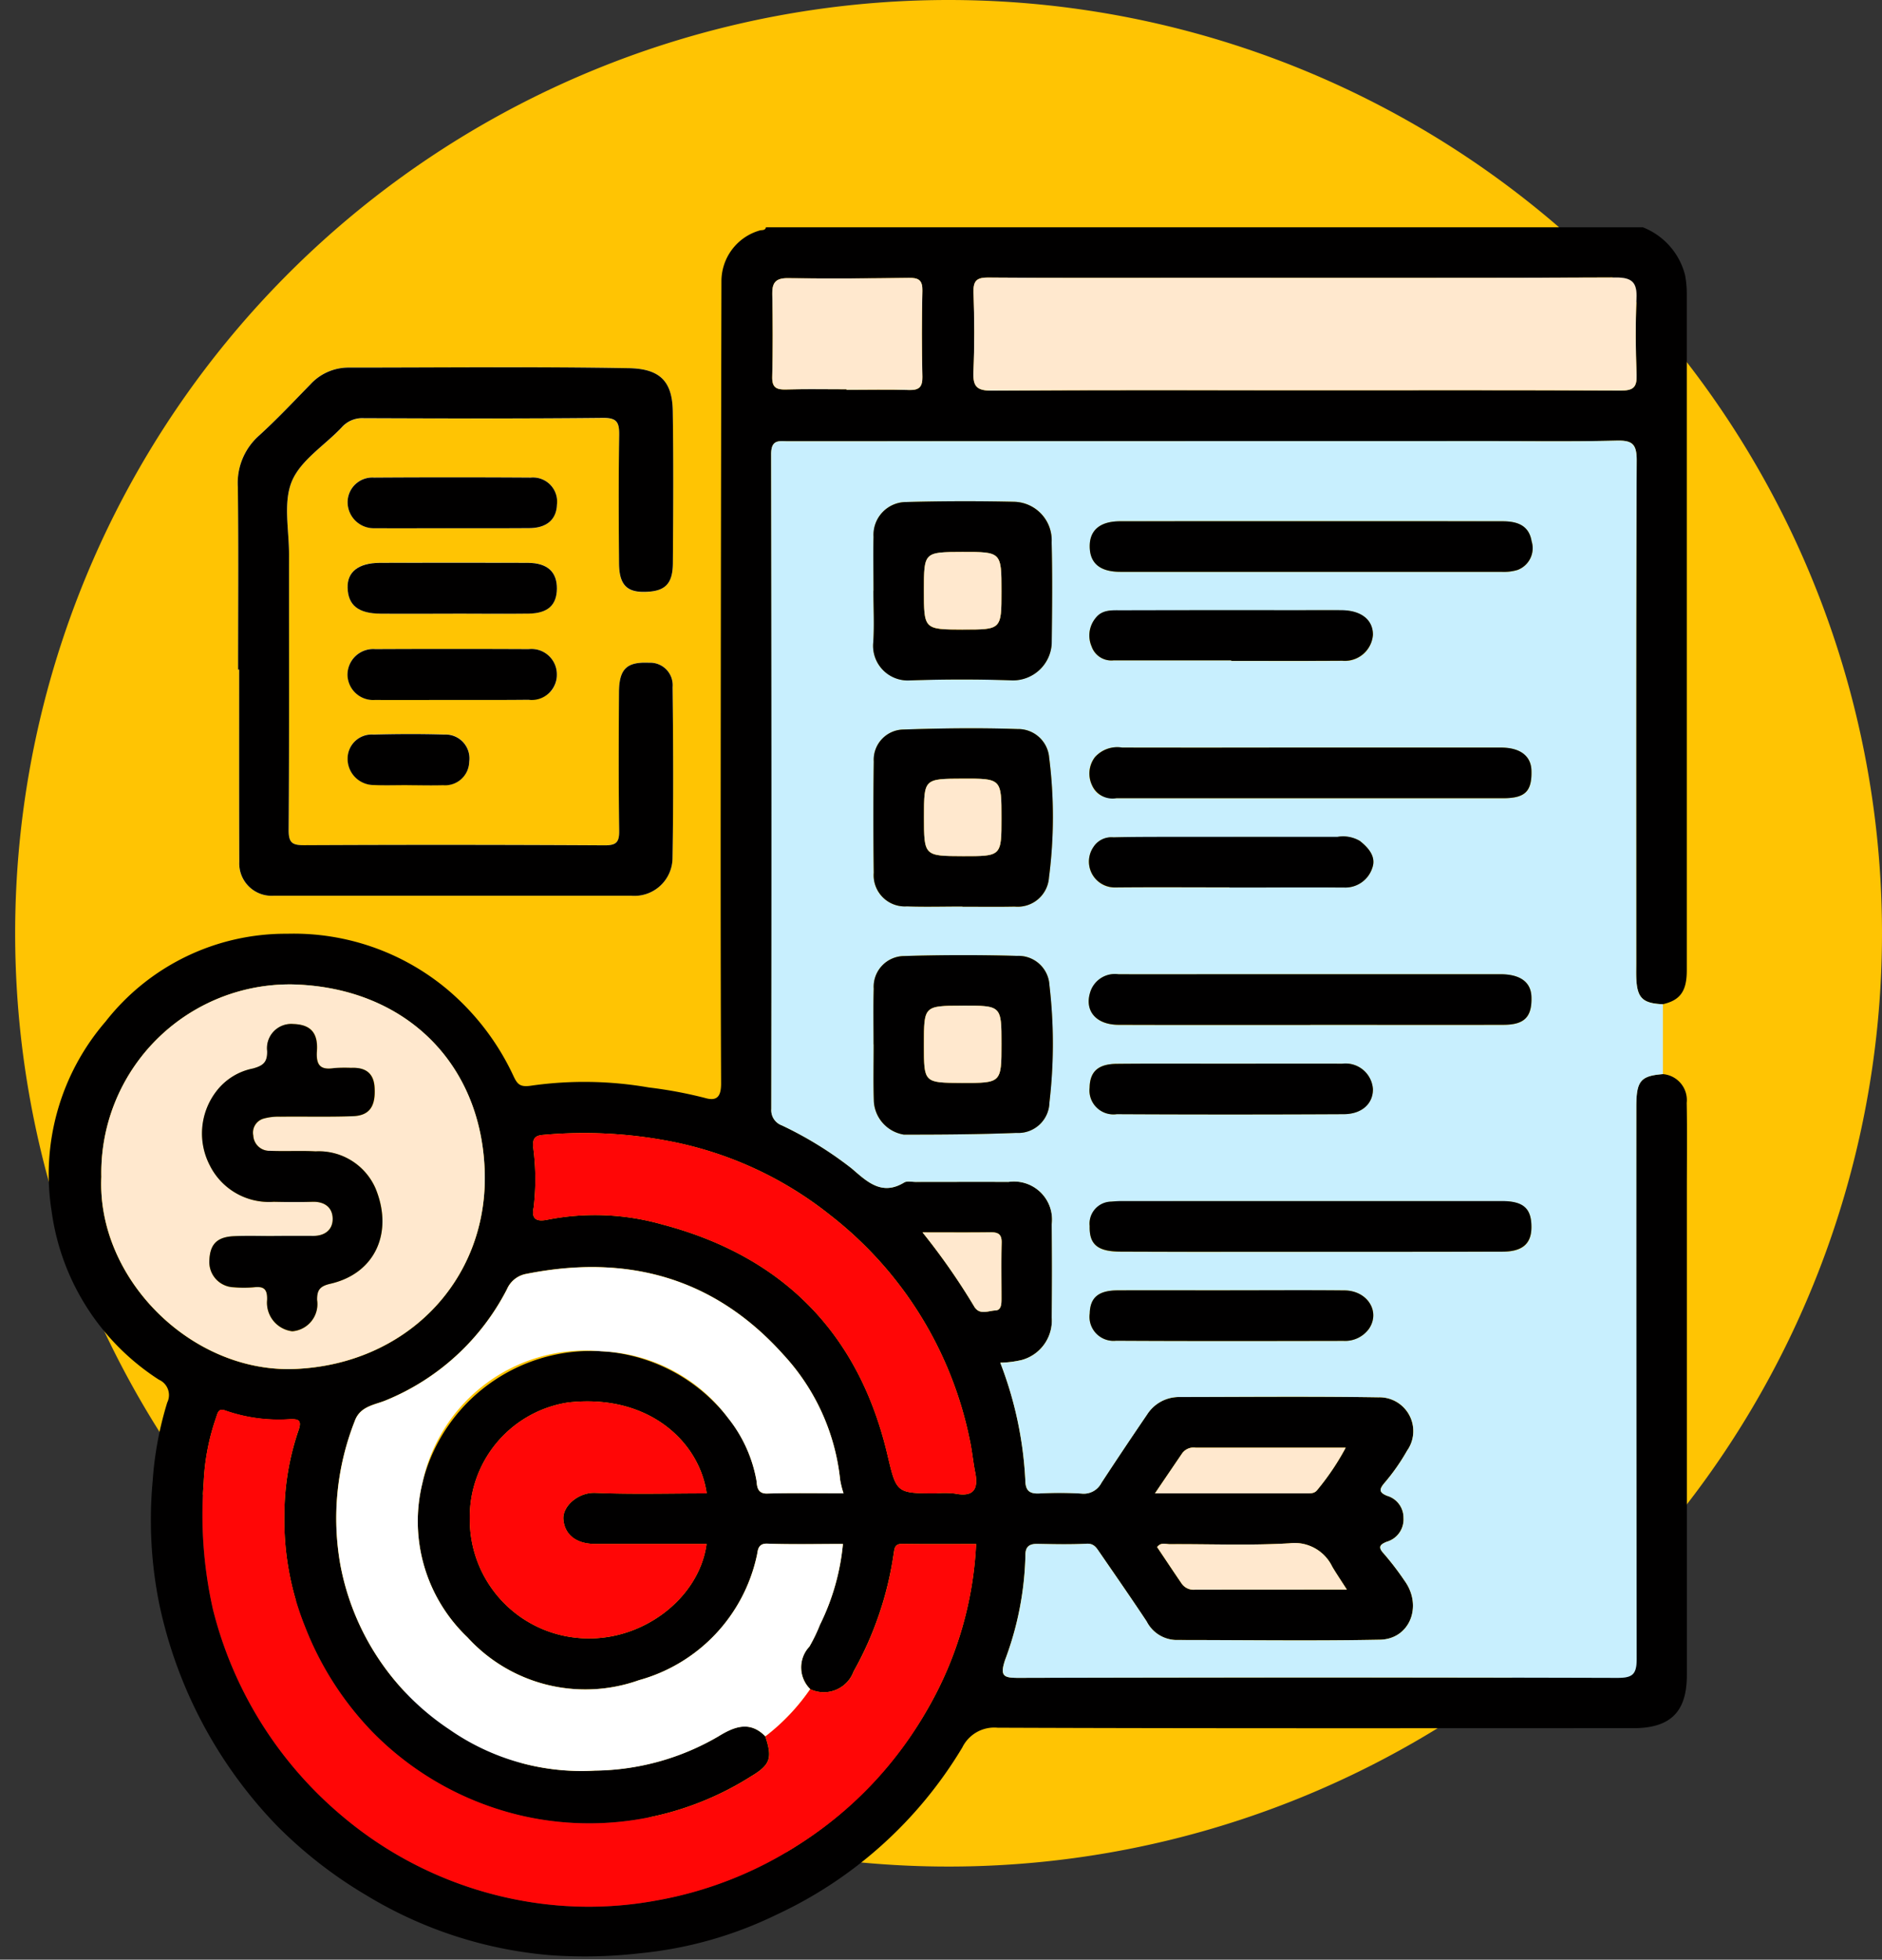<svg xmlns="http://www.w3.org/2000/svg" xmlns:xlink="http://www.w3.org/1999/xlink" width="111.988" height="116.627" viewBox="0 0 111.988 116.627">
  <rect x="0" y="0" width="111.988" height="116.627" fill="#333333" stroke="none"/>
  <defs>
    <clipPath id="clip-path">
      <rect id="Rectángulo_352938" data-name="Rectángulo 352938" width="103.391" height="103.123" fill="none"/>
    </clipPath>
  </defs>
  <g id="Grupo_992319" data-name="Grupo 992319" transform="translate(-517.001 -1295.525)">
    <path id="Trazado_705850" data-name="Trazado 705850" d="M493.308,55.543A55.543,55.543,0,1,1,437.765,0a55.543,55.543,0,0,1,55.543,55.543" transform="translate(135.681 1295.525)" fill="#ffc403"/>
    <g id="Grupo_1003011" data-name="Grupo 1003011" transform="translate(620.392 1412.153) rotate(180)">
      <g id="Grupo_1002995" data-name="Grupo 1002995" transform="translate(0 0)" clip-path="url(#clip-path)">
        <path id="Trazado_714796" data-name="Trazado 714796" d="M25.894,13.458h-.066c0-3.815.009-7.63,0-11.445A1.93,1.93,0,0,0,23.772,0Q13.14,0,2.5,0A2.269,2.269,0,0,0,.043,2.27C-.015,5.653,0,9.035.037,12.417a1.338,1.338,0,0,0,1.4,1.453c1.318.061,1.779-.349,1.788-1.75.02-2.745.032-5.493-.012-8.238-.009-.7.167-.882.874-.879q8.928.048,17.858,0c.724,0,.946.136.94.914-.04,5.459-.017,10.917-.023,16.376,0,1.471.355,3.106-.167,4.369s-1.958,2.134-2.964,3.2a1.638,1.638,0,0,1-1.312.551c-4.749-.017-9.5-.032-14.245.017-.851.009-.969-.3-.957-1.029.037-2.543.029-5.09.009-7.636-.012-1.226-.441-1.69-1.448-1.69C.51,18.084.028,18.519.02,19.8,0,22.813-.018,25.826.028,28.839.054,30.624.8,31.368,2.661,31.4c5.551.1,11.1.035,16.656.035a3.065,3.065,0,0,0,2.275-1c1.006-1.029,1.993-2.082,3.057-3.045a3.782,3.782,0,0,0,1.26-3.077c-.043-3.616-.014-7.235-.014-10.851M13.261,21.873c-1.569,0-3.137-.009-4.706,0-1.027.009-1.6.516-1.632,1.4a1.44,1.44,0,0,0,1.566,1.618q4.658.035,9.314,0a1.47,1.47,0,0,0,1.574-1.523,1.554,1.554,0,0,0-1.609-1.488c-1.5-.014-3,0-4.507-.006m-.037-10.214c-1.54,0-3.077-.014-4.614,0-1.055.012-1.684.591-1.684,1.5A1.51,1.51,0,0,0,8.6,14.678q4.563.017,9.124,0a1.514,1.514,0,1,0,.009-3.016c-1.5-.014-3.008-.006-4.51,0m-.118,5.127c-1.5,0-3-.017-4.507.006-1.139.017-1.664.508-1.675,1.482-.012.995.559,1.531,1.721,1.537q4.4.022,8.812,0c1.277,0,1.949-.539,1.92-1.482-.029-1.041-.637-1.531-1.967-1.543-1.433-.012-2.869,0-4.305,0m2.7-10.2v0c-.7,0-1.4-.02-2.108,0a1.434,1.434,0,0,0-1.56,1.4,1.42,1.42,0,0,0,1.476,1.612c1.4.046,2.811.037,4.216,0a1.435,1.435,0,0,0,1.543-1.445,1.559,1.559,0,0,0-1.56-1.56c-.669-.029-1.338-.006-2.007-.006" transform="translate(63.33 63.32)" fill="#fff"/>
        <path id="Trazado_714797" data-name="Trazado 714797" d="M1.435,52.518a1.548,1.548,0,0,1-1.419-1.71c-.032-1.742-.009-3.483-.009-5.225V16.75c0-2.192.975-3.158,3.192-3.158,12.61,0,25.217-.02,37.824.029a2.118,2.118,0,0,0,2.1-1.179A25.313,25.313,0,0,1,54.2,2.482,23.721,23.721,0,0,1,62.276.2a28.7,28.7,0,0,1,5.467-.11A25.111,25.111,0,0,1,78.606,3.661,26.348,26.348,0,0,1,83.935,7.82,26.986,26.986,0,0,1,90.9,20.954a25.186,25.186,0,0,1,.4,7.327,20.574,20.574,0,0,1-.868,4.692,1,1,0,0,0,.493,1.358A14.185,14.185,0,0,1,97.309,44.34,13.922,13.922,0,0,1,94.1,55.647a13.6,13.6,0,0,1-10.8,5.225,14.238,14.238,0,0,1-9.536-3.316,15,15,0,0,1-3.948-5.179c-.231-.484-.4-.649-1.07-.542a22.385,22.385,0,0,1-6.975-.112,25.826,25.826,0,0,1-3.348-.626c-.715-.208-.952.1-.949.877.035,7.737.026,15.473.02,23.207q-.013,12.258-.04,24.513a3.143,3.143,0,0,1-2.252,3.025c-.144.055-.343-.023-.4.2H2.635a4.156,4.156,0,0,1-2.52-2.843A5.926,5.926,0,0,1,.011,99q0-20.156,0-40.315c0-1.228.392-1.773,1.427-2.007,1.225.055,1.546.381,1.58,1.629.009.268,0,.536,0,.8,0,9.98.017,19.96-.026,29.937-.006,1.009.288,1.2,1.22,1.174,2.673-.063,5.352-.02,8.025-.023l41.235-.012c.519,0,1.024.141,1.021-.761q-.043-19.49-.009-38.98a.958.958,0,0,0-.623-.972,21.8,21.8,0,0,1-4.149-2.558c-.888-.753-1.776-1.667-3.126-.845-.176.107-.461.037-.695.037-1.84,0-3.679.009-5.516,0A2.264,2.264,0,0,1,37.8,43.573q-.039-2.764,0-5.528a2.435,2.435,0,0,1,1.773-2.535,6.068,6.068,0,0,1,1.289-.164,22.4,22.4,0,0,1-1.488-6.981c-.006-.623-.231-.83-.83-.8a22.006,22.006,0,0,1-2.506-.006,1.181,1.181,0,0,0-1.191.632q-1.341,2.05-2.719,4.072A2.256,2.256,0,0,1,30.2,33.3c-3.948.006-7.892.043-11.837-.017a2.014,2.014,0,0,1-1.71-3.169A12.221,12.221,0,0,1,18,28.192c.352-.409.3-.58-.147-.767a1.357,1.357,0,0,1-.983-1.321,1.385,1.385,0,0,1,1-1.416c.36-.15.557-.288.185-.692A17.445,17.445,0,0,1,16.8,22.359c-1.076-1.5-.306-3.469,1.476-3.5,4.043-.078,8.091-.017,12.137-.017a2.023,2.023,0,0,1,1.742,1.107c.92,1.39,1.871,2.76,2.817,4.132.179.26.323.513.753.49.966-.052,1.938-.029,2.907-.012.493.012.744-.147.735-.686a18.9,18.9,0,0,1,1.211-6.22c.329-.986.063-1.067-.819-1.064q-17.808.039-35.615,0c-.9,0-1.148.2-1.145,1.13q.052,16.428.02,32.853c0,1.543-.248,1.84-1.58,1.949m50.734-36.6a1.816,1.816,0,0,1,.046,2.532,9.543,9.543,0,0,0-.626,1.3,13.635,13.635,0,0,0-1.367,4.8c1.5,0,3-.035,4.5.02.594.02.557-.447.62-.7a9.846,9.846,0,0,1,7.016-7.422A9.489,9.489,0,0,1,72.565,19a9.537,9.537,0,0,1,2.682,9.19A10.335,10.335,0,0,1,57.054,32.05a8.3,8.3,0,0,1-1.681-3.691c-.046-.262.009-.822-.631-.8-1.5.04-3,.012-4.55.012a5.767,5.767,0,0,1,.2.8,12.923,12.923,0,0,0,3.377,7.454c4.124,4.605,9.311,6,15.289,4.81a1.56,1.56,0,0,0,1.162-.917,14.1,14.1,0,0,1,7.2-6.609c.675-.28,1.543-.343,1.86-1.249a15.73,15.73,0,0,0,.842-8.6,15.112,15.112,0,0,0-6.471-9.738,13.749,13.749,0,0,0-8.671-2.451,14.893,14.893,0,0,0-7.319,2.024c-.92.568-1.874.986-2.817.012-.424-1.28-.314-1.687.836-2.373A18,18,0,0,1,78.159,13.3a18.8,18.8,0,0,1,4.069,6.315,17,17,0,0,1,1.234,6.75,15.553,15.553,0,0,1-.836,4.937c-.228.637.014.689.507.675a9.64,9.64,0,0,1,3.8.5c.45.176.479-.075.591-.4a13.537,13.537,0,0,0,.738-3.847,25.5,25.5,0,0,0-.554-7.59A23.476,23.476,0,0,0,80.05,8.39,22.832,22.832,0,0,0,69.1,3.287a22.1,22.1,0,0,0-7.731.043A23.4,23.4,0,0,0,45.127,14.838,21.719,21.719,0,0,0,42.3,24.553c1.445,0,2.912-.014,4.38.009.5.009.473-.3.533-.643a20.293,20.293,0,0,1,2.376-6.947,1.888,1.888,0,0,1,2.584-1.058M94.353,46.4c.28-6.041-5.355-11.681-11.514-11.431-6.572.268-11.425,5.188-11.3,11.6.13,6.56,4.729,11.125,11.448,11.286A11.213,11.213,0,0,0,94.353,46.4M22.7,93.217c-6.252,0-12.506.014-18.761-.017-.758,0-.969.2-.94.952.058,1.505.069,3.016,0,4.519-.046.96.254,1.263,1.237,1.26,8.426-.037,16.855-.02,25.28-.02,4.014,0,8.028-.017,12.039.014.7.006.92-.179.894-.888-.052-1.572-.066-3.149.006-4.72.037-.871-.19-1.127-1.093-1.122-6.22.043-12.443.023-18.663.023M44.666,27.569a5.616,5.616,0,0,1-1.1-.012c-1.1-.222-1.419.236-1.211,1.263.13.643.185,1.3.326,1.944a22.66,22.66,0,0,0,8.279,13.345A21.945,21.945,0,0,0,60.41,48.5a26.94,26.94,0,0,0,7.667.4c.5-.043.6-.239.585-.681a14.346,14.346,0,0,1-.035-3.636c.185-.836-.358-.828-.859-.721a14.627,14.627,0,0,1-6.782-.288c-7.12-1.871-11.673-6.41-13.394-13.642-.559-2.35-.51-2.362-2.927-2.362m13.668,0c.43,3.062,3.455,5.946,8.241,5.407a6.9,6.9,0,0,0,5.854-6.981A7.063,7.063,0,0,0,66.1,18.976c-3.754-.415-7.319,2.272-7.76,5.58q3.318,0,6.624,0c1.145,0,1.82.562,1.895,1.459.066.779-.877,1.623-1.9,1.583-2.2-.092-4.412-.029-6.624-.029M50.006,93.275v-.032c-1.234,0-2.468.029-3.7-.009-.6-.02-.819.164-.807.787q.056,2.556,0,5.113c-.014.64.222.779.81.77,2.4-.035,4.8-.046,7.206-.017.715.006.929-.271.914-.949-.029-1.635-.037-3.276.006-4.911.017-.655-.248-.779-.822-.764-1.2.035-2.4.012-3.6.012M20.239,21.839c.349.548.626.952.874,1.37a2.477,2.477,0,0,0,2.546,1.384c2.365-.138,4.744-.037,7.117-.052.239,0,.531.133.753-.17-.487-.724-.966-1.453-1.462-2.174a.857.857,0,0,0-.773-.363c-2.967.009-5.934.006-9.054.006m11.416,5.73c-3.158,0-6.1,0-9.04,0-.236,0-.464-.006-.623.211a14.855,14.855,0,0,0-1.684,2.506c3.045,0,5.983,0,8.922,0a.84.84,0,0,0,.793-.317c.508-.744,1.012-1.488,1.632-2.4M45.488,43.1a39.182,39.182,0,0,1-3.074-4.409c-.317-.539-.842-.251-1.257-.236-.369.012-.366.412-.366.718,0,1.1.02,2.209-.009,3.313-.012.5.2.626.66.62,1.266-.017,2.532-.006,4.046-.006" transform="translate(3.008 0.185)" fill="#010000"/>
        <path id="Trazado_714798" data-name="Trazado 714798" d="M0,35.932c1.332-.107,1.58-.407,1.58-1.949q0-16.428-.02-32.853C1.56.2,1.811,0,2.708,0Q20.515.048,38.323,0c.882,0,1.145.078.819,1.064a18.917,18.917,0,0,0-1.211,6.22c.009.539-.242.7-.735.689-.969-.02-1.941-.043-2.91.009-.427.023-.574-.231-.753-.49-.943-1.373-1.895-2.742-2.817-4.132a2.016,2.016,0,0,0-1.742-1.107c-4.046,0-8.091-.061-12.137.017-1.779.035-2.549,2-1.474,3.5a16.969,16.969,0,0,0,1.254,1.638c.372.4.176.542-.185.692a1.381,1.381,0,0,0-1,1.416,1.354,1.354,0,0,0,.98,1.321c.45.187.5.358.15.767a12.221,12.221,0,0,0-1.344,1.923A2.013,2.013,0,0,0,16.93,16.7c3.948.061,7.892.023,11.84.017a2.251,2.251,0,0,0,1.92-1.044q1.38-2.024,2.722-4.072a1.181,1.181,0,0,1,1.191-.632,22.008,22.008,0,0,0,2.506.006c.6-.026.822.185.828.8a22.484,22.484,0,0,0,1.491,6.981,6.069,6.069,0,0,0-1.289.164,2.436,2.436,0,0,0-1.773,2.538q-.035,2.76,0,5.525a2.264,2.264,0,0,0,2.575,2.532c1.84.009,3.679,0,5.519,0,.234,0,.519.069.692-.037,1.352-.822,2.241.092,3.129.848a22,22,0,0,0,4.147,2.555.956.956,0,0,1,.626.972q-.022,19.49.009,38.98c0,.905-.5.761-1.021.761q-20.619.009-41.235.012c-2.676,0-5.352-.04-8.025.026-.931.023-1.226-.167-1.223-1.177.046-9.977.029-19.957.029-29.937,0-.268.006-.536,0-.8C1.546,40.468,1.228,40.142,0,40.088q0-2.076,0-4.155M46.971,64.7h.006c0-1.038-.061-2.079.014-3.111A2.062,2.062,0,0,0,44.8,59.37c-2.036.063-4.08.069-6.116,0a2.3,2.3,0,0,0-2.315,2.186c-.02,2.007-.046,4.017,0,6.024a2.29,2.29,0,0,0,2.22,2.416c2.137.049,4.279.043,6.416-.014a1.946,1.946,0,0,0,1.958-2.065c.026-1.07.006-2.143.006-3.212M41.679,45.91V45.9c-1.035,0-2.07-.017-3.106,0a1.862,1.862,0,0,0-2.042,1.722,28.152,28.152,0,0,0-.012,7.154,1.844,1.844,0,0,0,1.883,1.69c2.267.078,4.539.049,6.808-.029a1.793,1.793,0,0,0,1.745-1.9q.048-3.309.006-6.621a1.855,1.855,0,0,0-1.978-2c-1.1-.04-2.2-.009-3.3-.009M46.968,37.7h-.006c0-1.136.029-2.275-.009-3.411a2.132,2.132,0,0,0-1.782-1.955c-2.232-.009-4.467.012-6.7.1a1.856,1.856,0,0,0-1.967,1.82,30.078,30.078,0,0,0,0,6.964,1.838,1.838,0,0,0,1.923,1.75c2.238.066,4.475.061,6.71-.006a1.834,1.834,0,0,0,1.822-1.946c.032-1.1.006-2.209.006-3.313M20.955,65.826q-5.666,0-11.327,0a2.727,2.727,0,0,0-.975.107,1.382,1.382,0,0,0-.842,1.71c.167.992.917,1.185,1.736,1.188q11.376.017,22.754,0c1.179,0,1.8-.522,1.8-1.468.006-1.018-.594-1.54-1.822-1.54-3.778-.009-7.552,0-11.327,0M21,52.351q-5.761,0-11.523,0c-1.295,0-1.693.415-1.658,1.649.026.862.666,1.358,1.811,1.361q6.562.009,13.126,0,4.71,0,9.418,0A1.777,1.777,0,0,0,33.8,54.8a1.61,1.61,0,0,0,.176-1.67c-.28-.681-.836-.773-1.445-.773Q26.765,52.349,21,52.351m-.026-13.487c-3.838,0-7.679-.009-11.517,0-1.24.006-1.681.484-1.635,1.681.032.859.657,1.326,1.837,1.326q7.911.009,15.825,0c2.3,0,4.608-.009,6.912,0a1.539,1.539,0,0,0,1.684-1.09c.334-1.1-.366-1.915-1.684-1.92-3.806-.014-7.613-.006-11.422-.006m-.012-13.5c-3.809,0-7.616-.006-11.425.006-1.174,0-1.7.461-1.716,1.413-.017,1.142.456,1.592,1.753,1.592q11.324.009,22.648,0c.2,0,.4-.014.6-.032a1.309,1.309,0,0,0,1.283-1.453c.029-1.084-.456-1.514-1.82-1.523-3.775-.017-7.549-.006-11.324-.006M25.69,36.552c2.269,0,4.542.014,6.811-.006,1.113-.012,1.6-.47,1.612-1.422A1.425,1.425,0,0,0,32.5,33.551q-6.761-.03-13.518,0c-1.078.006-1.739.637-1.727,1.494a1.636,1.636,0,0,0,1.825,1.508q3.3.009,6.609,0m.066-13.487c2.238,0,4.475.009,6.713-.006,1.127-.006,1.612-.433,1.635-1.373a1.427,1.427,0,0,0-1.572-1.621c-4.507-.026-9.017-.017-13.527-.009a1.752,1.752,0,0,0-1.525.73c-.681,1.027.107,2.258,1.459,2.272,2.272.023,4.545.006,6.817.006m.035,23.983V47.04c-2.272,0-4.545.006-6.82,0A1.69,1.69,0,0,0,17.29,48.2c-.236.666.222,1.191.732,1.6a1.977,1.977,0,0,0,1.341.242q4.862.009,9.726,0c1.205,0,2.408,0,3.61-.026a1.265,1.265,0,0,0,1.188-.577,1.541,1.541,0,0,0-1.277-2.408c-2.272.023-4.545.006-6.82.006m-.107,13.507v-.026c-2.2,0-4.406-.009-6.609.006a1.676,1.676,0,0,0-1.82,1.537c-.012.894.689,1.456,1.851,1.471.969.009,1.938,0,2.907,0q5.1,0,10.214-.006c.557,0,1.153.052,1.546-.476A1.636,1.636,0,0,0,34,61.389a1.24,1.24,0,0,0-1.3-.833q-3.508,0-7.01,0" transform="translate(4.441 16.771)" fill="#c8effe"/>
        <path id="Trazado_714799" data-name="Trazado 714799" d="M25.894,13.46c0,3.616-.029,7.235.014,10.851a3.773,3.773,0,0,1-1.26,3.074c-1.064.966-2.05,2.018-3.057,3.048a3.071,3.071,0,0,1-2.275,1c-5.551,0-11.1.063-16.656-.035C.8,31.37.054,30.623.028,28.841-.018,25.827,0,22.811.022,19.8c.006-1.277.487-1.716,1.756-1.716,1.006,0,1.436.464,1.448,1.69.02,2.546.032,5.09-.009,7.636-.009.73.107,1.038.957,1.029,4.746-.049,9.5-.035,14.245-.017a1.634,1.634,0,0,0,1.312-.551c1.009-1.07,2.439-1.946,2.964-3.207s.164-2.9.167-4.366c.006-5.459-.017-10.917.023-16.376.006-.779-.216-.917-.94-.914Q13.014,3.05,4.088,3c-.7,0-.882.179-.871.879.04,2.745.029,5.49.012,8.238-.012,1.4-.473,1.811-1.791,1.75a1.336,1.336,0,0,1-1.4-1.453C0,9.036-.015,5.654.042,2.271A2.269,2.269,0,0,1,2.5,0Q13.138,0,23.774,0a1.928,1.928,0,0,1,2.05,2.013c.012,3.815.006,7.63.006,11.445h.063" transform="translate(63.33 63.319)" fill="#010000"/>
        <path id="Trazado_714800" data-name="Trazado 714800" d="M6.339,0c1.5,0,3-.009,4.507,0a1.556,1.556,0,0,1,1.609,1.488,1.472,1.472,0,0,1-1.574,1.525q-4.658.03-9.314,0A1.437,1.437,0,0,1,0,1.4C.03.519.607.015,1.63.006,3.2-.006,4.771,0,6.339,0" transform="translate(70.251 85.192)" fill="#010000"/>
        <path id="Trazado_714801" data-name="Trazado 714801" d="M6.3,0c1.505,0,3.008-.012,4.513,0a1.526,1.526,0,0,1,1.644,1.462A1.53,1.53,0,0,1,10.8,3.024q-4.559.022-9.124,0A1.508,1.508,0,0,1,0,1.512,1.494,1.494,0,0,1,1.687.01C3.224-.007,4.761,0,6.3,0" transform="translate(70.256 74.972)" fill="#010000"/>
        <path id="Trazado_714802" data-name="Trazado 714802" d="M6.182.007c1.436,0,2.872-.012,4.308,0,1.326.009,1.935.5,1.964,1.543.029.94-.64,1.474-1.92,1.482q-4.4.013-8.812,0C.56,3.023-.009,2.493,0,1.492.012.517.536.03,1.675.01c1.5-.02,3,0,4.507,0" transform="translate(70.253 80.099)" fill="#010000"/>
        <path id="Trazado_714803" data-name="Trazado 714803" d="M3.67.011c.669,0,1.338-.023,2.007.006a1.559,1.559,0,0,1,1.56,1.56A1.435,1.435,0,0,1,5.694,3.022c-1.4.035-2.811.043-4.216,0A1.42,1.42,0,0,1,0,1.407a1.434,1.434,0,0,1,1.56-1.4c.7-.023,1.4,0,2.108,0Z" transform="translate(75.47 69.89)" fill="#010000"/>
        <path id="Trazado_714804" data-name="Trazado 714804" d="M4.648,2.053c.946.972,1.9.554,2.82-.012A14.856,14.856,0,0,1,14.79.017a13.743,13.743,0,0,1,8.665,2.451,15.094,15.094,0,0,1,6.474,9.738,15.81,15.81,0,0,1-.839,8.6c-.317.905-1.188.966-1.863,1.249a14.1,14.1,0,0,0-7.2,6.609,1.547,1.547,0,0,1-1.156.914c-5.981,1.191-11.165-.2-15.292-4.807A12.953,12.953,0,0,1,.2,17.322a5.3,5.3,0,0,0-.2-.8c1.548,0,3.054.026,4.55-.014.643-.017.591.539.637.8A8.278,8.278,0,0,0,6.869,21a9.869,9.869,0,0,0,7.543,3.974,9.914,9.914,0,0,0,10.646-7.84,9.536,9.536,0,0,0-2.682-9.187A9.483,9.483,0,0,0,12.172,5.4a9.855,9.855,0,0,0-7.016,7.425c-.063.257-.029.724-.62.7-1.5-.052-3-.017-4.5-.017A13.757,13.757,0,0,1,1.4,8.7a9.733,9.733,0,0,1,.629-1.3,1.814,1.814,0,0,0-.046-2.532A12.352,12.352,0,0,1,4.648,2.053" transform="translate(53.196 11.234)" fill="#fff"/>
        <path id="Trazado_714805" data-name="Trazado 714805" d="M12.541,10.136a12.352,12.352,0,0,0-2.667,2.811A1.89,1.89,0,0,0,7.287,14a20.33,20.33,0,0,0-2.373,6.947c-.063.343-.032.652-.533.646-1.468-.023-2.935-.009-4.38-.009a21.708,21.708,0,0,1,2.832-9.715,22.761,22.761,0,0,1,7.768-8.2A22.869,22.869,0,0,1,19.078.361,22.171,22.171,0,0,1,26.809.32a22.854,22.854,0,0,1,10.946,5.1,23.5,23.5,0,0,1,7.656,12.264,25.6,25.6,0,0,1,.554,7.59,13.344,13.344,0,0,1-.741,3.847c-.107.317-.138.571-.588.4a9.588,9.588,0,0,0-3.795-.5c-.5.014-.735-.037-.51-.675a15.55,15.55,0,0,0,.833-4.937,16.951,16.951,0,0,0-1.234-6.75,18.754,18.754,0,0,0-4.063-6.315,18.222,18.222,0,0,0-9.132-4.994A18,18,0,0,0,13.38,7.763c-1.151.686-1.26,1.093-.839,2.373" transform="translate(45.304 3.152)" fill="#ff0606"/>
        <path id="Trazado_714806" data-name="Trazado 714806" d="M22.814,11.439A11.213,11.213,0,0,1,11.447,22.892C4.728,22.731.129,18.166,0,11.606-.122,5.2,4.728.276,11.3.008,17.46-.243,23.094,5.395,22.814,11.439M12.529,7.924V7.912c.8,0,1.606.029,2.408-.009,1.021-.046,1.43-.493,1.453-1.5a1.5,1.5,0,0,0-1.45-1.543,6.7,6.7,0,0,0-1.2,0c-.591.066-.807-.1-.787-.75a1.712,1.712,0,0,0-1.5-1.869A1.621,1.621,0,0,0,9.977,4.106c.012.611-.179.83-.8.972C6.47,5.706,5.438,8.186,6.5,10.758a3.684,3.684,0,0,0,3.561,2.194c.9.049,1.805-.009,2.708.032a.958.958,0,0,1,1,.911.868.868,0,0,1-.623,1.009,3.32,3.32,0,0,1-.989.112c-1.436.017-2.875-.023-4.311.029-.992.037-1.367.582-1.3,1.713.052.877.568,1.2,1.393,1.165a9.618,9.618,0,0,0,1-.012c.828-.133,1.1.161,1.038,1.015-.072,1.107.407,1.574,1.4,1.606a1.443,1.443,0,0,0,1.566-1.606c-.017-.672.234-.871.845-1.041a3.622,3.622,0,0,0,2.194-1.378,4.116,4.116,0,0,0,.378-4.383A3.933,3.933,0,0,0,12.56,9.951c-.77-.014-1.54-.02-2.307,0-.706.02-1.188-.332-1.2-.989s.458-1.047,1.171-1.041c.77.006,1.537,0,2.307,0" transform="translate(74.544 35.151)" fill="#ffe8ce"/>
        <path id="Trazado_714807" data-name="Trazado 714807" d="M19.705.023c6.22,0,12.44.02,18.66-.023.905-.006,1.133.251,1.1,1.122-.072,1.569-.058,3.149-.006,4.72.023.709-.2.894-.894.888-4.014-.032-8.025-.017-12.039-.017-8.429,0-16.855-.014-25.283.02-.98.006-1.28-.3-1.234-1.257C.074,3.971.062,2.46,0,.957-.024.208.186,0,.945.006,7.2.038,13.451.023,19.705.023" transform="translate(6.005 93.379)" fill="#ffe8ce"/>
        <path id="Trazado_714808" data-name="Trazado 714808" d="M2.372.066C4.789.066,4.74.078,5.3,2.428,7.021,9.66,11.574,14.2,18.693,16.07a14.627,14.627,0,0,0,6.782.288c.5-.107,1.044-.115.859.721a14.347,14.347,0,0,0,.035,3.636c.014.441-.081.637-.585.681A27.045,27.045,0,0,1,18.117,21a21.983,21.983,0,0,1-9.452-4.4A22.653,22.653,0,0,1,.386,3.264c-.141-.643-.2-1.3-.326-1.946C-.148.294.169-.167,1.271.055a5.613,5.613,0,0,0,1.1.012" transform="translate(45.302 27.688)" fill="#ff0606"/>
        <path id="Trazado_714809" data-name="Trazado 714809" d="M0,8.635c2.212,0,4.421-.063,6.624.029,1.027.043,1.969-.8,1.9-1.583-.075-.894-.75-1.456-1.895-1.459q-3.309,0-6.624,0C.45,2.314,4.014-.37,7.768.042a7.063,7.063,0,0,1,6.327,7.019,6.9,6.9,0,0,1-5.854,6.981C3.455,14.581.43,11.7,0,8.635" transform="translate(61.342 19.119)" fill="#ff0606"/>
        <path id="Trazado_714810" data-name="Trazado 714810" d="M4.511.042c1.2,0,2.4.023,3.6-.012.574-.014.839.11.822.764C8.894,2.429,8.9,4.07,8.931,5.705c.014.678-.2.954-.914.949-2.4-.029-4.8-.017-7.206.017C.223,6.68-.014,6.541,0,5.9Q.061,3.349,0,.789C-.011.166.205-.019.808,0,2.042.039,3.276.01,4.511.01V.042" transform="translate(48.504 93.418)" fill="#ffe8ce"/>
        <path id="Trazado_714811" data-name="Trazado 714811" d="M0,.006c3.12,0,6.087,0,9.054-.006a.863.863,0,0,1,.773.363c.493.721.975,1.45,1.462,2.174-.225.3-.513.17-.753.17-2.373.014-4.752-.087-7.12.052A2.482,2.482,0,0,1,.871,1.375C.623.954.349.551,0,.006" transform="translate(23.247 22.019)" fill="#ffe8ce"/>
        <path id="Trazado_714812" data-name="Trazado 714812" d="M11.347,0c-.617.911-1.122,1.655-1.629,2.4a.842.842,0,0,1-.793.317c-2.938,0-5.877,0-8.925,0A15.029,15.029,0,0,1,1.684.211C1.843-.006,2.073,0,2.31,0c2.941,0,5.88,0,9.037,0" transform="translate(23.317 27.752)" fill="#ffe8ce"/>
        <path id="Trazado_714813" data-name="Trazado 714813" d="M4.706,4.735c-1.514,0-2.78-.012-4.046.006-.456.006-.672-.115-.66-.62C.029,3.017.009,1.912.009.808.009.5.006.1.375.09c.415-.014.94-.3,1.257.236A39.183,39.183,0,0,0,4.706,4.735" transform="translate(43.79 38.547)" fill="#ffe8ce"/>
        <path id="Trazado_714814" data-name="Trazado 714814" d="M10.628,5.339c0,1.07.023,2.142,0,3.212a1.951,1.951,0,0,1-1.958,2.065q-3.209.087-6.419.014A2.288,2.288,0,0,1,.03,8.214C-.021,6.207,0,4.2.025,2.19A2.31,2.31,0,0,1,2.34,0C4.379.073,6.42.07,8.456,0a2.062,2.062,0,0,1,2.192,2.22c-.075,1.032-.014,2.076-.014,3.114ZM5.3,3.029C3.015,3.023,3.015,3.023,3.015,5.3c0,2.347,0,2.347,2.333,2.341,2.281-.006,2.281-.006,2.281-2.29,0-2.321,0-2.321-2.327-2.327" transform="translate(40.784 76.134)" fill="#010000"/>
        <path id="Trazado_714815" data-name="Trazado 714815" d="M5.381.018c1.1,0,2.2-.032,3.3.006a1.856,1.856,0,0,1,1.978,2q.043,3.309,0,6.618a1.8,1.8,0,0,1-1.747,1.906c-2.266.075-4.542.107-6.805.029A1.849,1.849,0,0,1,.223,8.885,28.13,28.13,0,0,1,.234,1.733,1.863,1.863,0,0,1,2.276.012C3.311-.011,4.346.006,5.381.006ZM3.06,5.275c0,2.356,0,2.356,2.318,2.35,2.292-.009,2.292-.009,2.292-2.269,0-2.336,0-2.336-2.31-2.341s-2.3-.009-2.3,2.261" transform="translate(40.739 62.663)" fill="#010000"/>
        <path id="Trazado_714816" data-name="Trazado 714816" d="M10.665,5.37c0,1.1.023,2.209-.009,3.31a1.826,1.826,0,0,1-1.82,1.946c-2.235.069-4.475.072-6.71.009A1.841,1.841,0,0,1,.2,8.885a29.92,29.92,0,0,1,0-6.964A1.856,1.856,0,0,1,2.17.1C4.4.013,6.637,0,8.868,0a2.127,2.127,0,0,1,1.779,1.955c.04,1.136.012,2.275.012,3.414Zm-5.294,2.3c2.3-.006,2.3-.006,2.3-2.278V5.3c0-2.212,0-2.212-2.252-2.22C3.055,3.069,3.055,3.069,3.055,5.4c0,2.275,0,2.275,2.316,2.269" transform="translate(40.744 49.104)" fill="#010000"/>
        <path id="Trazado_714817" data-name="Trazado 714817" d="M13.18,0q5.662,0,11.327,0c1.231,0,1.831.522,1.825,1.54-.006.946-.626,1.468-1.805,1.468q-11.376.009-22.754,0C.957,3.008.2,2.812.037,1.82A1.384,1.384,0,0,1,.879.11,2.872,2.872,0,0,1,1.853,0Q7.515-.005,13.18,0" transform="translate(12.216 82.597)" fill="#010000"/>
        <path id="Trazado_714818" data-name="Trazado 714818" d="M13.18,0Q18.942,0,24.7,0a1.33,1.33,0,0,1,1.445.773,1.615,1.615,0,0,1-.173,1.67,1.782,1.782,0,0,1-1.621.571q-4.706-.009-9.418,0-6.562,0-13.126,0C.666,3.012.025,2.516,0,1.654-.035.417.363.008,1.658,0,5.5,0,9.339,0,13.18,0" transform="translate(12.264 69.123)" fill="#010000"/>
        <path id="Trazado_714819" data-name="Trazado 714819" d="M13.158,0c3.806,0,7.613-.009,11.419.006,1.318.006,2.021.816,1.684,1.92a1.537,1.537,0,0,1-1.684,1.09c-2.3-.012-4.605,0-6.909,0q-7.915,0-15.828,0C.664,3.014.035,2.546,0,1.687-.043.49.4.012,1.638.006c3.841-.012,7.679,0,11.52,0" transform="translate(12.264 55.633)" fill="#010000"/>
        <path id="Trazado_714820" data-name="Trazado 714820" d="M13.141,0C16.916,0,20.69-.008,24.465.01c1.364.006,1.848.438,1.82,1.523A1.309,1.309,0,0,1,25,2.985c-.2.017-.4.032-.6.032q-11.324,0-22.645,0c-1.3,0-1.773-.45-1.756-1.592C.015.471.543.012,1.716.007,5.525,0,9.335,0,13.141,0" transform="translate(12.266 42.131)" fill="#010000"/>
        <path id="Trazado_714821" data-name="Trazado 714821" d="M8.435,3.021c-2.2,0-4.406.006-6.609,0A1.633,1.633,0,0,1,0,1.51C-.014.653.646.022,1.727.016q6.756-.035,13.515,0A1.426,1.426,0,0,1,16.858,1.59c-.017.954-.5,1.413-1.615,1.422-2.269.023-4.539.006-6.808.009" transform="translate(21.696 50.303)" fill="#010000"/>
        <path id="Trazado_714822" data-name="Trazado 714822" d="M8.522,3.016c-2.272,0-4.542.017-6.814-.006C.356,3-.431,1.765.249.738A1.746,1.746,0,0,1,1.772.009C6.282,0,10.792-.009,15.3.017a1.429,1.429,0,0,1,1.572,1.621c-.023.94-.51,1.367-1.638,1.375-2.238.012-4.475,0-6.713,0" transform="translate(21.675 36.82)" fill="#010000"/>
        <path id="Trazado_714823" data-name="Trazado 714823" d="M8.566.012c2.272,0,4.547.017,6.82-.006A1.539,1.539,0,0,1,16.66,2.414a1.267,1.267,0,0,1-1.185.574c-1.2.029-2.408.026-3.61.029q-4.862,0-9.726,0A1.962,1.962,0,0,1,.8,2.768c-.513-.409-.972-.937-.732-1.6A1.685,1.685,0,0,1,1.746,0c2.272.009,4.547,0,6.82,0Z" transform="translate(21.665 63.808)" fill="#010000"/>
        <path id="Trazado_714824" data-name="Trazado 714824" d="M8.429.029q3.5,0,7.01,0a1.24,1.24,0,0,1,1.3.833,1.636,1.636,0,0,1-.225,1.672c-.392.528-.989.476-1.546.476q-5.108.013-10.214.006c-.969,0-1.938.009-2.907,0C.689,3-.011,2.439,0,1.545A1.676,1.676,0,0,1,1.82.008C4.023-.006,6.226,0,8.429,0V.029" transform="translate(21.696 77.298)" fill="#010000"/>
        <path id="Trazado_714825" data-name="Trazado 714825" d="M6.438,5.675c-.77,0-1.537.006-2.307,0-.712-.006-1.188.372-1.171,1.041s.5,1.009,1.2.989c.767-.023,1.537-.017,2.307,0a3.933,3.933,0,0,1,3.809,2.174A4.116,4.116,0,0,1,9.9,14.26a3.622,3.622,0,0,1-2.194,1.378c-.611.17-.862.369-.845,1.041A1.443,1.443,0,0,1,5.3,18.285c-1-.032-1.476-.5-1.4-1.606.058-.854-.21-1.148-1.038-1.015a9.615,9.615,0,0,1-1,.012c-.825.037-1.341-.288-1.393-1.165C.4,13.38.771,12.835,1.763,12.8c1.436-.052,2.875-.012,4.311-.029a3.32,3.32,0,0,0,.989-.112.868.868,0,0,0,.623-1.009.958.958,0,0,0-1-.911c-.9-.04-1.808.017-2.708-.032A3.684,3.684,0,0,1,.414,8.51C-.653,5.938.379,3.458,3.087,2.829c.62-.141.81-.36.8-.972A1.621,1.621,0,0,1,5.362,0a1.712,1.712,0,0,1,1.5,1.869c-.02.652.2.816.787.75a6.7,6.7,0,0,1,1.2,0A1.5,1.5,0,0,1,10.3,4.158c-.023,1-.433,1.45-1.453,1.5-.8.037-1.606.009-2.408.009v.012" transform="translate(80.635 37.4)" fill="#010000"/>
        <path id="Trazado_714826" data-name="Trazado 714826" d="M2.287,0C4.614.006,4.614.006,4.614,2.328c0,2.284,0,2.284-2.281,2.29C0,4.623,0,4.623,0,2.276,0-.005,0-.005,2.287,0" transform="translate(43.799 79.162)" fill="#ffe8ce"/>
        <path id="Trazado_714827" data-name="Trazado 714827" d="M0,2.262C0-.008,0-.008,2.3,0s2.31.006,2.31,2.341c0,2.261,0,2.261-2.292,2.269C0,4.618,0,4.618,0,2.262" transform="translate(43.799 65.676)" fill="#ffe8ce"/>
        <path id="Trazado_714828" data-name="Trazado 714828" d="M2.316,4.6C0,4.606,0,4.606,0,2.33,0-.005,0-.005,2.359,0c2.252.009,2.252.009,2.252,2.22v.1c0,2.272,0,2.272-2.3,2.278" transform="translate(43.799 52.178)" fill="#ffe8ce"/>
      </g>
    </g>
  </g>
</svg>
